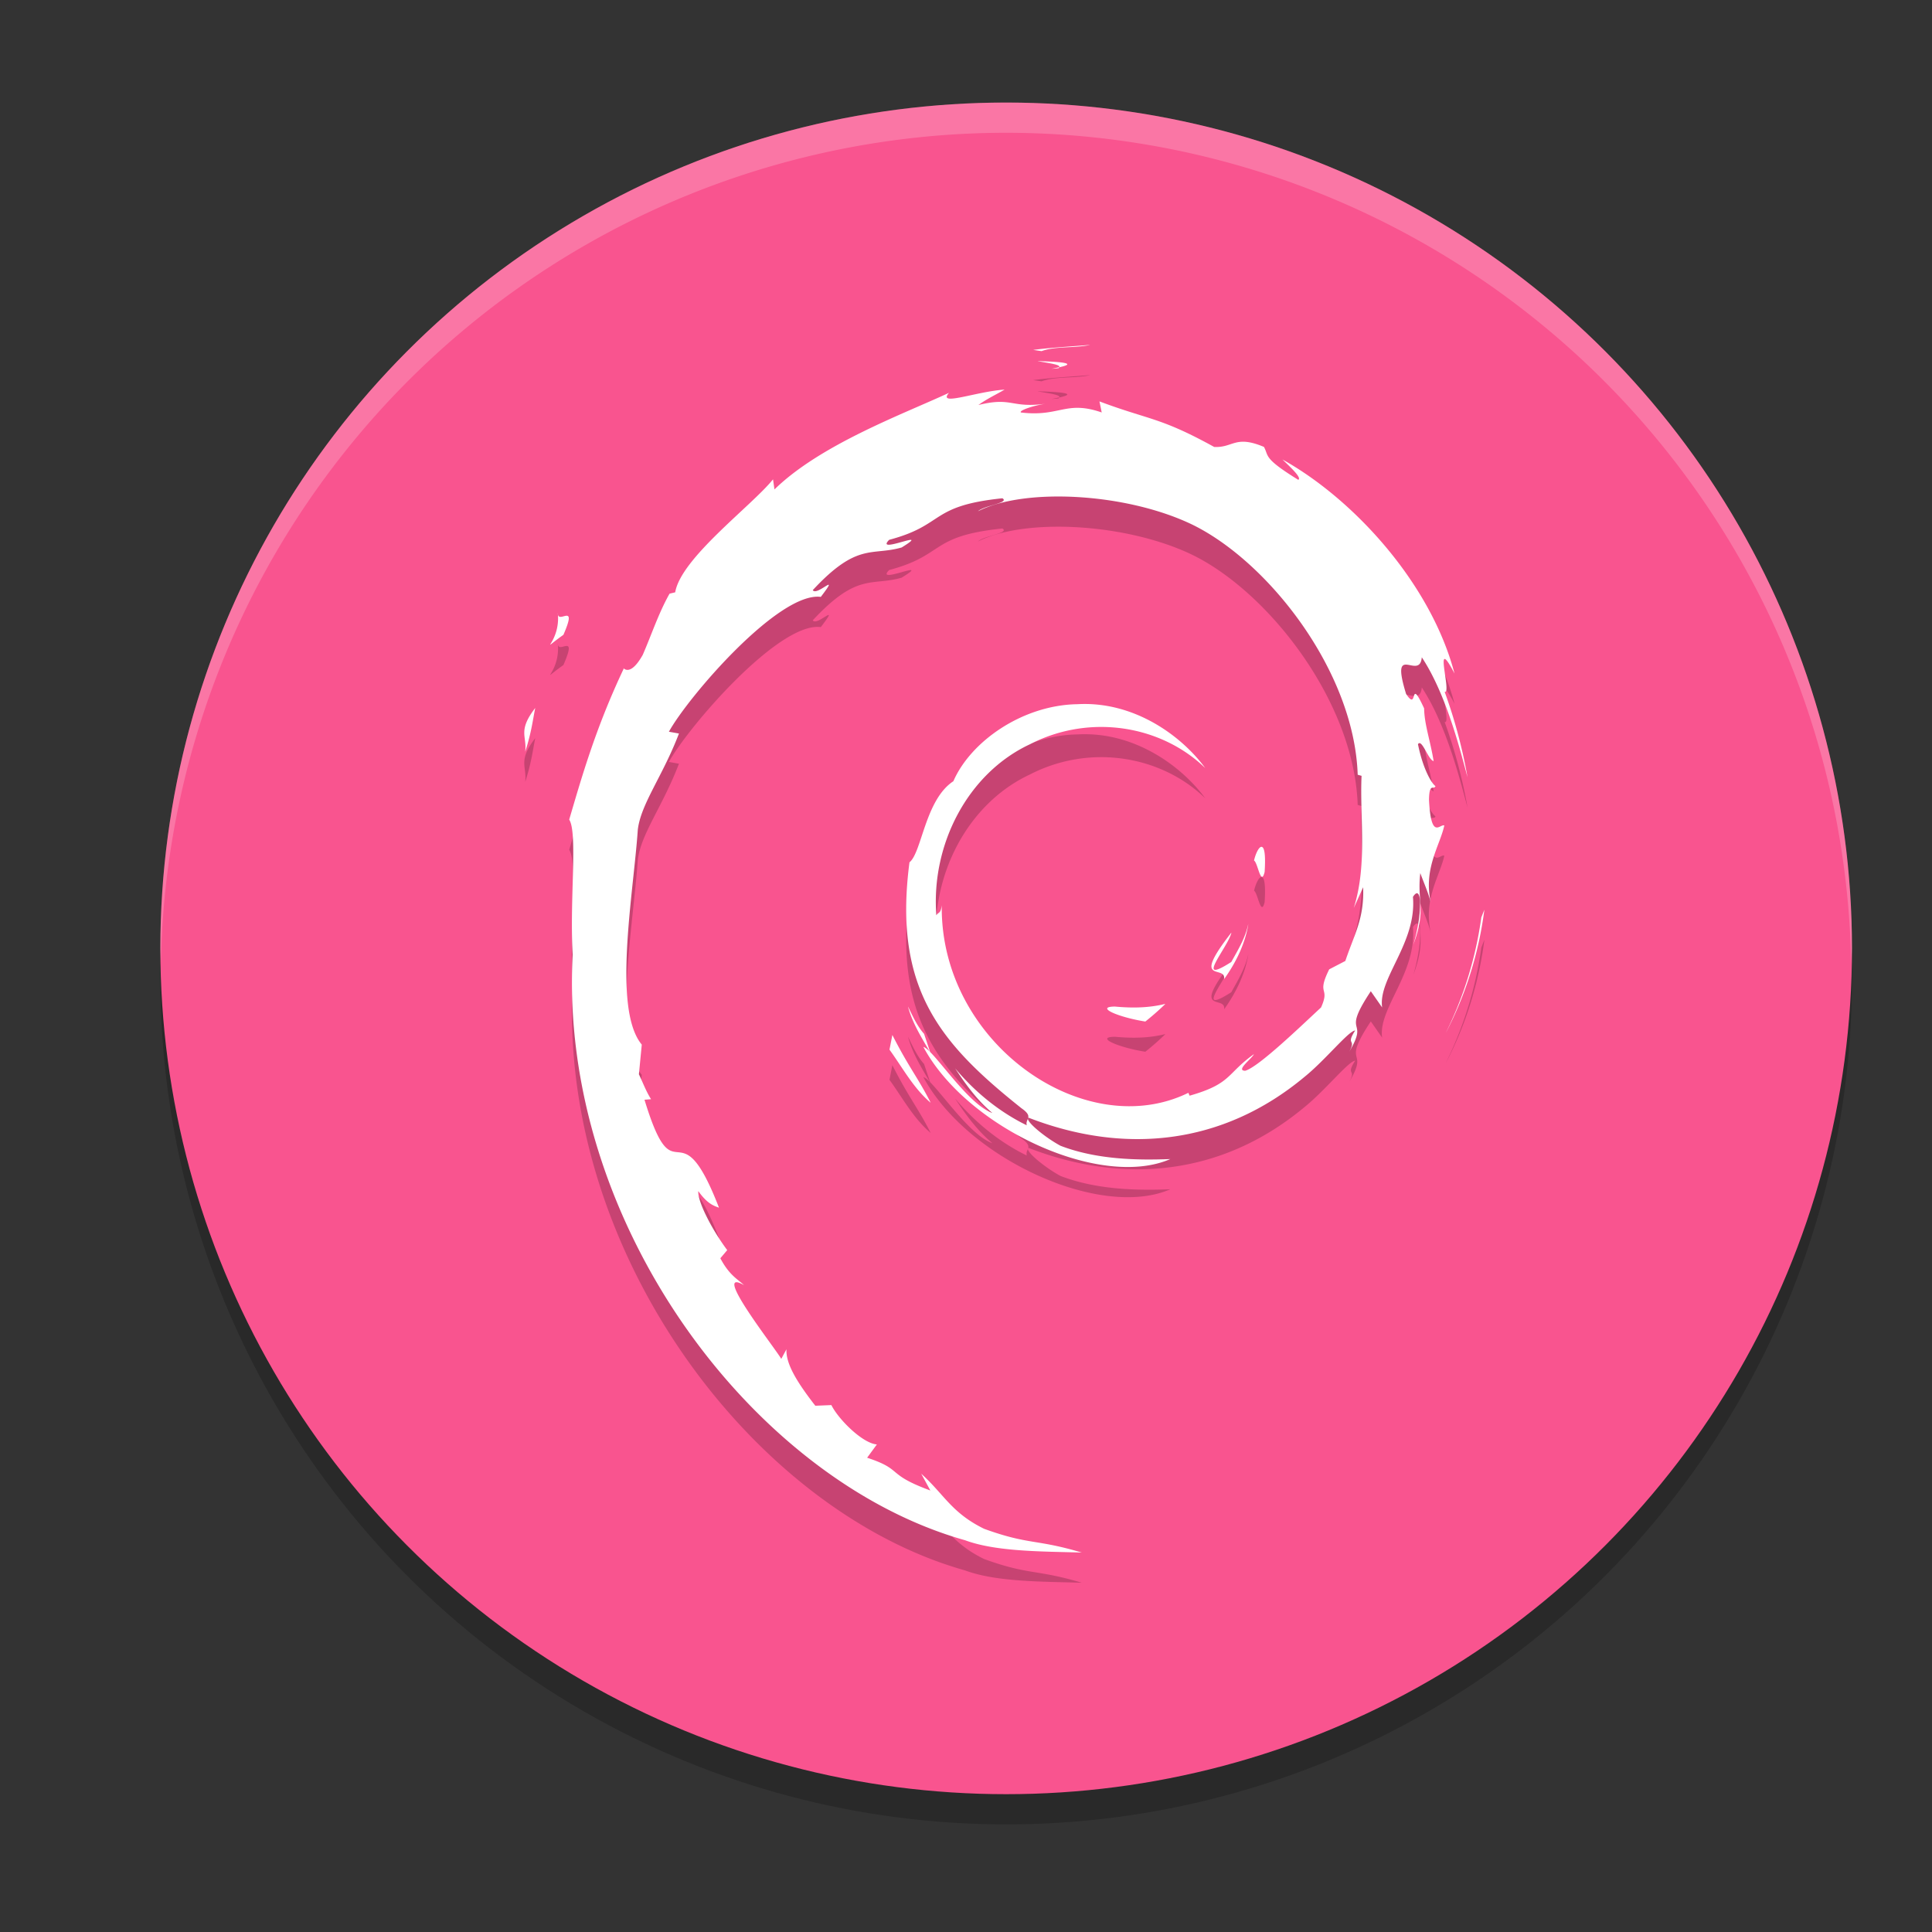 <svg width="96" height="96" version="1.1" viewBox="0 0 96 96" xmlns="http://www.w3.org/2000/svg"><rect x="0" y="0" width="96" height="96" fill="#333333" stroke="none"/><title>deepin-clone</title><g transform="translate(1.964 -.908) scale(1.501)"><circle cx="32" cy="33" r="28" opacity=".2"/><circle cx="32" cy="32" r="28" fill="#f9548f"/><path d="M16.078 26.484c.212-.66.25-1.057.33-1.44-.583.76-.269.923-.33 1.44m1.078-4.586c.106.99-.731 1.375.185.721.493-1.128-.19-.31-.185-.721m16.015-8.67c.456-.17 1.12-.093 1.606-.205-.631.054-1.26.086-1.88.166l.274.039m14.656 18.494l-.098.254a12.378 12.378 0 0 1-1.177 3.82 12.2 12.2 0 0 0 1.275-4.074M29.28 35.828c-.235-.265-.372-.582-.529-.9.15.557.454 1.035.737 1.522l-.208-.62m-1.048.04l-.095.481c.444.614.796 1.28 1.362 1.757-.407-.809-.71-1.143-1.266-2.238m5.524-22.109l-.254.054.236-.022.018-.032m-.718-.203c.36.065.778.116.718.204.395-.089.484-.169-.718-.204m7.514 16.908c.082-1.237-.24-.845-.347-.374.125.067.225.873.347.374m-1.336 3.542c.403-.565.695-1.183.799-1.822-.091.455-.333.848-.562 1.264-1.26.809-.12-.48 0-.97-1.356 1.739-.188 1.042-.237 1.528m-3.62.918c-.675.01.126.353 1.007.492.245-.194.464-.39.66-.58-.546.137-1.104.14-1.667.088M16.08 26.484c.212-.66.25-1.057.33-1.44-.583.76-.269.923-.33 1.44m1.078-4.585c.105.99-.731 1.375.185.721.492-1.128-.191-.311-.185-.721m16.014-8.672c.455-.17 1.12-.094 1.605-.205-.63.053-1.259.086-1.879.166l.274.039M47.83 31.723l-.099.254a12.377 12.377 0 0 1-1.176 3.82 12.198 12.198 0 0 0 1.275-4.074m-18.548 4.105c-.235-.264-.373-.583-.53-.899.15.557.455 1.036.738 1.523l-.208-.624m-1.048.042l-.095.481c.444.614.796 1.279 1.361 1.757-.407-.809-.709-1.143-1.266-2.238m5.523-22.11l-.253.055.236-.023.017-.031m10.06 17.22c.038 1.039-.291 1.543-.588 2.436l-.535.276c-.437.884.044.561-.27 1.263-.682.631-2.069 1.973-2.512 2.096-.325-.007.22-.398.29-.55-.913.651-.733.978-2.13 1.375l-.04-.095c-3.443 1.685-8.227-1.654-8.164-6.21-.036.289-.105.217-.18.333-.179-2.344 1.04-4.698 3.095-5.66 2.01-1.035 4.367-.611 5.806.786-.79-1.078-2.365-2.22-4.23-2.114-1.827.03-3.537 1.238-4.108 2.55-.935.613-1.045 2.363-1.452 2.684-.55 4.196 1.032 6.008 3.708 8.142.42.295.118.34.174.564-.888-.432-1.702-1.086-2.372-1.886.356.54.74 1.066 1.235 1.479-.839-.295-1.959-2.113-2.285-2.187 1.445 2.69 5.861 4.719 8.175 3.712-1.071.042-2.43.023-3.633-.44-.506-.27-1.192-.829-1.069-.933 3.157 1.225 6.416.927 9.147-1.35.695-.562 1.454-1.52 1.674-1.533-.33.517.056.249-.197.705.69-1.161-.302-.473.715-2.006l.375.538c-.14-.965 1.151-2.135 1.02-3.66.296-.466.33.502.016 1.575.436-1.19.115-1.381.227-2.364.12.33.28.681.361 1.03-.284-1.15.291-1.936.434-2.605-.141-.065-.439.508-.507-.85.01-.59.158-.309.215-.454-.111-.067-.403-.52-.58-1.386.127-.205.343.528.519.558-.113-.69-.307-1.215-.315-1.745-.513-1.113-.182.15-.597-.478-.546-1.769.452-.41.52-1.214.826 1.245 1.297 3.176 1.514 3.975a16.785 16.785 0 0 0-.758-2.833c.252.11-.405-2.005.327-.604-.784-2.986-3.342-5.776-5.696-7.085.288.274.652.618.522.672-1.172-.725-.966-.782-1.134-1.088-.954-.404-1.016.033-1.648.001-1.798-.992-2.144-.887-3.798-1.508l.075.366c-1.19-.412-1.388.156-2.675.001-.078-.063.413-.23.817-.29-1.151.157-1.098-.237-2.225.043.278-.203.572-.338.868-.51-.939.06-2.242.569-1.84.105-1.531.712-4.252 1.71-5.778 3.198l-.048-.333c-.7.873-3.05 2.608-3.238 3.74l-.187.045c-.364.641-.6 1.368-.888 2.027-.476.844-.698.325-.63.457-.936 1.975-1.402 3.633-1.804 4.995.286.445.007 2.68.115 4.467-.47 8.834 5.96 17.41 12.988 19.388 1.03.384 2.562.37 3.865.408-1.537-.457-1.735-.242-3.234-.785-1.08-.53-1.316-1.134-2.082-1.825l.303.557c-1.5-.552-.872-.683-2.093-1.085l.323-.44c-.484-.037-1.286-.851-1.506-1.303l-.532.022c-.64-.82-.98-1.412-.955-1.87l-.172.318c-.195-.347-2.352-3.077-1.233-2.442-.208-.197-.484-.32-.784-.888l.228-.27c-.538-.721-.992-1.645-.957-1.953.287.403.487.479.684.548-1.36-3.51-1.437-.193-2.466-3.573l.217-.018c-.167-.263-.269-.546-.403-.825l.095-.983c-.978-1.178-.273-5.008-.131-7.108.097-.854.817-1.764 1.363-3.19l-.333-.059c.637-1.156 3.638-4.643 5.029-4.464.673-.88-.134-.004-.266-.225 1.48-1.592 1.945-1.124 2.943-1.411 1.076-.664-.924.26-.414-.253 1.862-.494 1.319-1.124 3.747-1.375.256.151-.595.234-.808.43 1.55-.789 4.907-.609 7.088.438 2.528 1.23 5.371 4.865 5.483 8.284l.128.036c-.064 1.36.2 2.932-.26 4.376l.311-.684M33.04 13.56c.36.065.779.115.719.203.395-.089.484-.169-.719-.203m7.516 16.91c.082-1.238-.239-.846-.346-.375.125.067.225.873.346.375m-1.337 3.542c.403-.566.695-1.183.799-1.822-.091.455-.333.848-.562 1.263-1.26.81-.12-.48 0-.97-1.356 1.74-.188 1.043-.237 1.529m-3.62.919c-.674.009.127.353 1.008.491.244-.194.464-.389.66-.58-.547.137-1.105.14-1.668.089" opacity=".2"/><path d="M16.078 25.484c.212-.66.25-1.057.33-1.44-.583.76-.268.923-.33 1.44m1.079-4.586c.105.99-.731 1.375.185.721.492-1.128-.191-.31-.185-.72m16.015-8.67c.455-.17 1.12-.094 1.605-.206-.63.054-1.259.086-1.879.166l.274.04m14.657 18.493l-.1.254a12.378 12.378 0 0 1-1.175 3.82 12.2 12.2 0 0 0 1.275-4.074M29.28 34.828c-.236-.264-.373-.582-.53-.9.15.557.455 1.035.738 1.523l-.208-.621m-1.048.04l-.095.482c.444.614.796 1.278 1.361 1.756-.407-.808-.709-1.142-1.266-2.238m5.524-22.109l-.253.054.236-.022.017-.032m-.718-.203c.36.066.778.116.718.204.396-.089.485-.169-.718-.204m7.514 16.908c.082-1.237-.239-.845-.347-.374.126.067.225.873.347.374m-1.336 3.542c.403-.565.696-1.182.799-1.822-.09.456-.332.849-.562 1.264-1.26.809-.119-.48 0-.97-1.356 1.739-.187 1.042-.237 1.528m-3.62.918c-.675.01.127.354 1.008.492.244-.194.463-.389.66-.58-.548.137-1.106.14-1.668.088M16.08 25.484c.212-.66.25-1.057.33-1.44-.583.76-.269.923-.33 1.44m1.078-4.585c.105.99-.731 1.375.185.721.492-1.128-.191-.311-.185-.721m16.014-8.672c.456-.17 1.12-.093 1.605-.205-.63.054-1.259.086-1.879.166l.274.039M47.83 30.723l-.099.254a12.377 12.377 0 0 1-1.176 3.82 12.198 12.198 0 0 0 1.275-4.074m-18.548 4.106c-.235-.265-.373-.583-.53-.9.15.557.455 1.036.738 1.523l-.208-.623m-1.048.04l-.095.482c.444.614.796 1.279 1.361 1.757-.407-.809-.709-1.143-1.266-2.238m5.524-22.11l-.254.055.236-.022.018-.032m10.06 17.22c.037 1.039-.292 1.543-.59 2.436l-.534.277c-.437.883.044.56-.27 1.262-.682.631-2.068 1.973-2.512 2.096-.325-.007.22-.398.29-.55-.913.651-.733.978-2.13 1.375l-.04-.095c-3.443 1.685-8.227-1.654-8.164-6.21-.036.29-.105.217-.18.333-.178-2.344 1.04-4.698 3.095-5.66 2.01-1.035 4.367-.611 5.806.786-.79-1.078-2.365-2.22-4.23-2.114-1.827.03-3.537 1.238-4.107 2.55-.936.613-1.045 2.363-1.453 2.684-.55 4.196 1.032 6.009 3.708 8.142.42.295.118.34.174.564-.888-.432-1.702-1.086-2.371-1.886.355.54.738 1.066 1.234 1.479-.839-.295-1.959-2.113-2.285-2.187 1.445 2.69 5.861 4.72 8.175 3.712-1.07.042-2.43.023-3.633-.439-.506-.27-1.192-.83-1.069-.934 3.157 1.226 6.416.928 9.147-1.35.695-.562 1.454-1.52 1.674-1.533-.33.517.056.249-.197.705.69-1.161-.302-.473.715-2.005l.375.537c-.14-.965 1.151-2.135 1.02-3.66.296-.466.33.502.016 1.575.436-1.19.115-1.381.227-2.363.12.33.28.68.362 1.029-.285-1.15.29-1.936.433-2.605-.141-.064-.438.508-.507-.85.01-.59.158-.309.215-.454-.11-.067-.403-.519-.58-1.386.127-.204.343.528.519.558-.113-.69-.307-1.215-.315-1.744-.513-1.114-.182.148-.597-.479-.545-1.768.452-.41.52-1.213.826 1.244 1.297 3.175 1.514 3.974a16.785 16.785 0 0 0-.758-2.833c.252.11-.405-2.005.327-.604-.784-2.986-3.342-5.776-5.696-7.085.288.274.652.618.522.672-1.172-.724-.966-.782-1.134-1.088-.954-.403-1.016.033-1.648.001-1.798-.992-2.144-.887-3.798-1.508l.075.366c-1.19-.412-1.388.156-2.674.001-.079-.063.412-.23.816-.29-1.151.157-1.098-.237-2.224.043.277-.203.571-.337.867-.51-.939.06-2.242.57-1.84.106-1.531.71-4.252 1.709-5.778 3.198l-.048-.334c-.7.873-3.05 2.608-3.238 3.74l-.187.045c-.363.641-.6 1.368-.888 2.027-.476.844-.698.325-.63.457-.936 1.975-1.402 3.634-1.804 4.995.287.445.008 2.68.115 4.468-.47 8.833 5.96 17.409 12.988 19.388 1.03.383 2.562.37 3.865.408-1.537-.458-1.735-.243-3.233-.786-1.08-.53-1.317-1.133-2.082-1.824l.303.556c-1.5-.552-.873-.683-2.094-1.085l.323-.44c-.484-.037-1.286-.851-1.506-1.303l-.532.022c-.639-.82-.98-1.412-.955-1.87l-.172.319c-.195-.348-2.352-3.078-1.233-2.442-.208-.197-.484-.322-.784-.889l.228-.27c-.538-.721-.992-1.645-.957-1.953.287.403.487.479.684.548-1.36-3.51-1.437-.193-2.466-3.573l.217-.018c-.166-.263-.269-.546-.402-.825l.095-.982c-.979-1.178-.274-5.008-.132-7.108.097-.854.817-1.764 1.363-3.19l-.333-.06c.637-1.155 3.638-4.643 5.029-4.464.673-.88-.134-.003-.266-.224 1.48-1.593 1.945-1.125 2.943-1.412 1.076-.664-.924.26-.414-.253 1.862-.494 1.319-1.124 3.747-1.375.256.151-.594.234-.808.43 1.55-.789 4.907-.609 7.088.438 2.528 1.23 5.371 4.865 5.483 8.284l.128.036c-.064 1.36.2 2.932-.259 4.376l.31-.684M33.04 12.56c.36.065.779.116.719.203.395-.088.484-.168-.719-.203m7.516 16.91c.083-1.238-.238-.846-.346-.375.125.068.225.873.346.375m-1.337 3.542c.403-.565.695-1.183.799-1.822-.091.455-.333.848-.562 1.264-1.26.808-.119-.48 0-.971-1.356 1.74-.188 1.043-.237 1.529m-3.62.919c-.674.009.127.353 1.008.491.244-.194.464-.389.66-.58-.547.137-1.105.14-1.668.089" fill="#fff"/><path d="M31.998 4A28 28 0 0 0 4 32a28 28 0 0 0 .018.492A28 28 0 0 1 31.998 5H32a28 28 0 0 1 27.973 27.5 28 28 0 0 0 .025-.5A28 28 0 0 0 32 4h-.002z" fill="#fff" opacity=".2"/></g></svg>